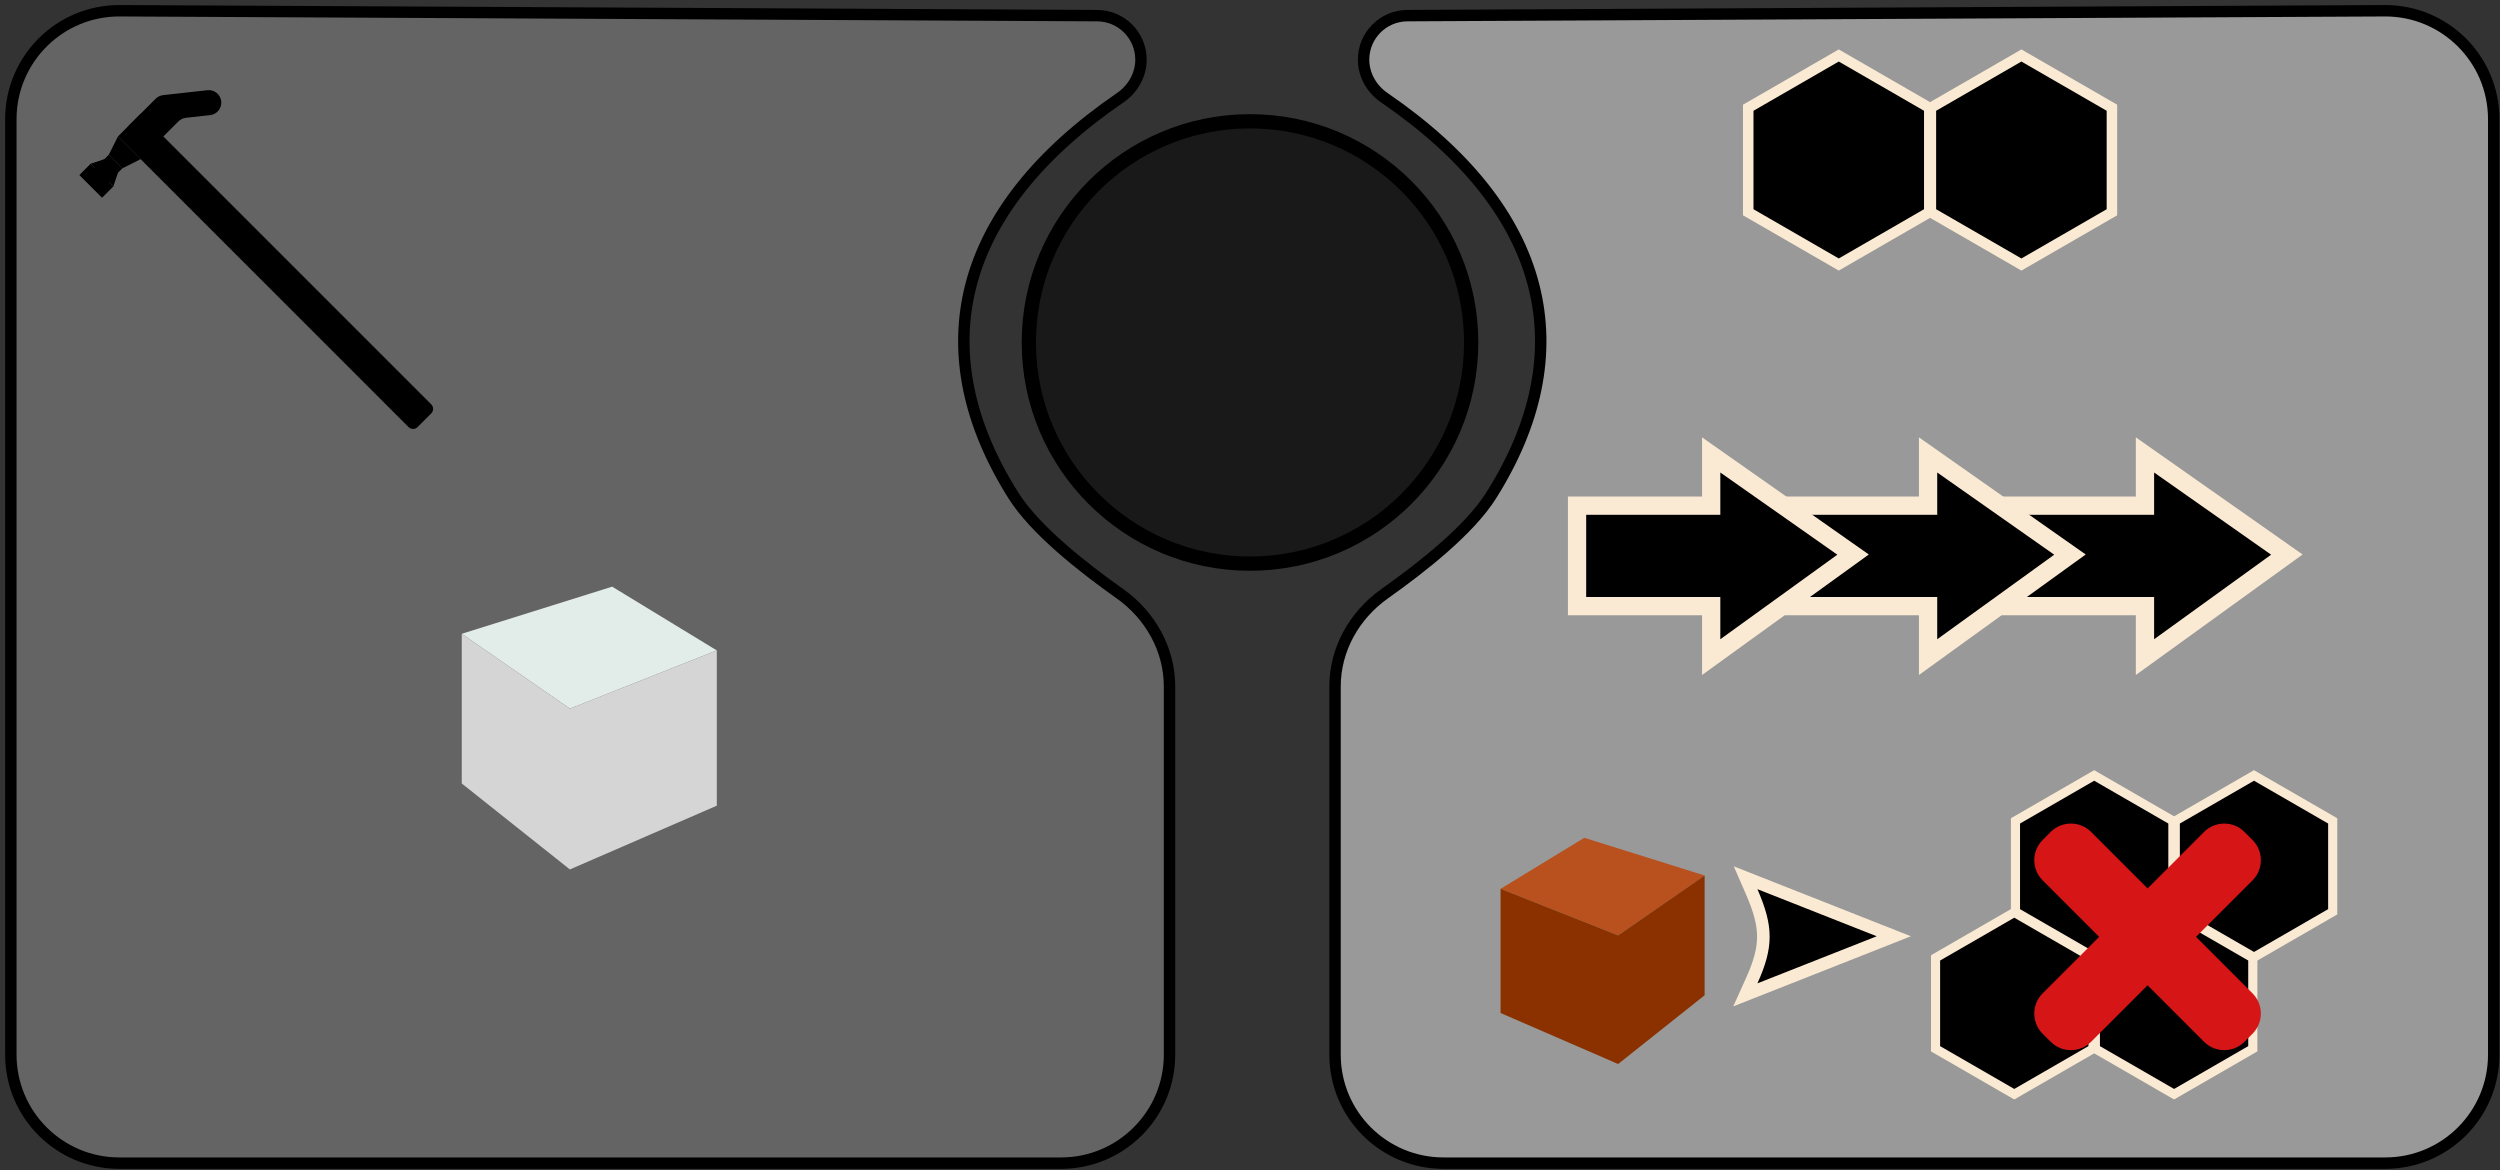 <svg width="438" height="205" viewBox="0 0 438 205" fill="none" xmlns="http://www.w3.org/2000/svg">
<rect x="0" y="0" width="438" height="205" fill="#333333" stroke="none"/>
<path d="M20.995 1.883L192.227 2.739C196.471 2.76 199.9 6.207 199.9 10.45C199.9 13.101 198.508 15.581 196.279 17.108C181.878 26.975 173.18 38.077 170.114 49.945C167.043 61.832 169.668 74.311 177.554 86.816C179.447 89.818 182.44 92.928 185.763 95.862C189.097 98.806 192.812 101.614 196.194 104.007C201.536 107.786 204.9 113.777 204.9 120.261V184.782C204.9 195.276 196.393 203.782 185.9 203.782H20.9C10.406 203.782 1.9 195.276 1.9 184.782V20.883C1.9 10.352 10.464 1.83 20.995 1.883Z" fill="#868686" fill-opacity="0.6" stroke="black" stroke-width="2"/>
<path d="M27.263 17.307L22.65 21.919C21.771 22.798 21.771 24.223 22.65 25.101L23.446 25.897C24.324 26.776 25.749 26.776 26.628 25.897L31.24 21.284C31.601 20.923 32.075 20.695 32.583 20.639L36.818 20.168C38.007 20.036 38.871 18.978 38.763 17.787C38.651 16.562 37.556 15.667 36.333 15.803L28.605 16.662C28.097 16.718 27.624 16.945 27.263 17.307Z" fill="black"/>
<path d="M20.662 23.908L24.639 19.931L75.551 70.842C75.99 71.282 75.99 71.994 75.551 72.433L73.164 74.82C72.725 75.259 72.013 75.259 71.573 74.82L20.662 23.908Z" fill="black"/>
<path d="M19.07 27.09L20.661 23.908L24.639 27.886L21.457 29.477L19.07 27.09Z" fill="black"/>
<rect x="15.093" y="31.068" width="5.625" height="3.375" transform="rotate(-45 15.093 31.068)" fill="black"/>
<path d="M18.275 27.886L15.889 28.681L19.866 32.659L20.662 30.272L18.275 27.886Z" fill="black"/>
<path d="M13.9 30.67L15.889 28.681L19.866 32.659L17.877 34.647L13.9 30.67Z" fill="black"/>
<path d="M107.25 102.782L125.585 113.954L99.843 124.154L80.9 111.04L107.25 102.782Z" fill="#E2ECE9"/>
<path d="M99.843 124.154L125.585 113.954V141.154L99.843 152.325L80.9 137.268V111.04L99.843 124.154Z" fill="#D5D5D5"/>
<path d="M417.805 1.883L246.573 2.739C242.329 2.76 238.9 6.207 238.9 10.45C238.9 13.101 240.292 15.581 242.52 17.108C256.922 26.975 265.62 38.077 268.686 49.945C271.757 61.832 269.132 74.311 261.246 86.816C259.353 89.818 256.359 92.928 253.036 95.862C249.703 98.806 245.987 101.614 242.606 104.007C237.264 107.786 233.9 113.777 233.9 120.261V184.782C233.9 195.276 242.406 203.782 252.9 203.782H417.9C428.393 203.782 436.9 195.276 436.9 184.782V20.883C436.9 10.352 428.335 1.83 417.805 1.883Z" fill="white" fill-opacity="0.5" stroke="black" stroke-width="2"/>
<path d="M375.8 82.782V88.589H353.9H352.3V90.189V104.589V106.189H353.9H375.8V111.996V115.126L378.337 113.292L398.837 98.48L400.657 97.165L398.82 95.874L378.32 81.473L375.8 79.703V82.782Z" fill="black" stroke="#FAEAD3" stroke-width="3.2"/>
<path d="M337.8 82.782V88.589H315.9H314.3V90.189V104.589V106.189H315.9H337.8V111.996V115.126L340.337 113.292L360.837 98.48L362.657 97.165L360.82 95.874L340.32 81.473L337.8 79.703V82.782Z" fill="black" stroke="#FAEAD3" stroke-width="3.2"/>
<path d="M299.8 82.782V88.589H277.9H276.3V90.189V104.589V106.189H277.9H299.8V111.996V115.126L302.337 113.292L322.837 98.48L324.657 97.165L322.82 95.874L302.32 81.473L299.8 79.703V82.782Z" fill="black" stroke="#FAEAD3" stroke-width="3.2"/>
<path d="M322.61 9.986L322.15 9.72L321.69 9.986L306.751 18.611L306.291 18.876V19.407V36.657V37.189L306.751 37.454L321.69 46.079L322.15 46.345L322.61 46.079L337.549 37.454L338.009 37.189V36.657V19.407V18.876L337.549 18.611L322.61 9.986Z" fill="black" stroke="#FAEAD3" stroke-width="1.84"/>
<path d="M354.61 9.986L354.15 9.72L353.69 9.986L338.751 18.611L338.291 18.876V19.407V36.657V37.189L338.751 37.454L353.69 46.079L354.15 46.345L354.61 46.079L369.549 37.454L370.009 37.189V36.657V19.407V18.876L369.549 18.611L354.61 9.986Z" fill="black" stroke="#FAEAD3" stroke-width="1.84"/>
<path d="M277.568 146.782L262.9 155.72L283.494 163.88L298.648 153.388L277.568 146.782Z" fill="#B9511E"/>
<path d="M283.494 163.88L262.9 155.72V177.48L283.494 186.417L298.648 174.371V153.388L283.494 163.88Z" fill="#8B3100"/>
<path d="M308.304 154.759L305.831 153.783L306.891 156.221C308.278 159.409 308.934 161.774 308.942 164.07C308.949 166.361 308.311 168.699 306.897 171.83L305.782 174.301L308.304 173.306L329.204 165.056L331.796 164.032L329.204 163.009L308.304 154.759Z" fill="black" stroke="#FAEAD3" stroke-width="2.2"/>
<path d="M353.3 160.09L352.9 159.859L352.5 160.09L339.51 167.59L339.11 167.821V168.282V183.282V183.744L339.51 183.975L352.5 191.475L352.9 191.706L353.3 191.475L366.291 183.975L366.691 183.744V183.282V168.282V167.821L366.291 167.59L353.3 160.09Z" fill="black" stroke="#FAEAD3" stroke-width="1.6"/>
<path d="M395.3 136.09L394.9 135.859L394.5 136.09L381.51 143.59L381.11 143.821V144.282V159.282V159.744L381.51 159.975L394.5 167.475L394.9 167.706L395.3 167.475L408.291 159.975L408.691 159.744V159.282V144.282V143.821L408.291 143.59L395.3 136.09Z" fill="black" stroke="#FAEAD3" stroke-width="1.6"/>
<path d="M381.3 160.09L380.9 159.859L380.5 160.09L367.51 167.59L367.11 167.821V168.282V183.282V183.744L367.51 183.975L380.5 191.475L380.9 191.706L381.3 191.475L394.291 183.975L394.691 183.744V183.282V168.282V167.821L394.291 167.59L381.3 160.09Z" fill="black" stroke="#FAEAD3" stroke-width="1.6"/>
<path d="M367.3 136.09L366.9 135.859L366.5 136.09L353.51 143.59L353.11 143.821V144.282V159.282V159.744L353.51 159.975L366.5 167.475L366.9 167.706L367.3 167.475L380.291 159.975L380.691 159.744V159.282V144.282V143.821L380.291 143.59L367.3 136.09Z" fill="black" stroke="#FAEAD3" stroke-width="1.6"/>
<path d="M357.871 181.108C355.918 179.156 355.918 175.99 357.871 174.037L386.155 145.753C388.108 143.8 391.274 143.8 393.226 145.753L394.641 147.167C396.593 149.12 396.593 152.286 394.641 154.238L366.356 182.523C364.404 184.475 361.238 184.475 359.285 182.523L357.871 181.108Z" fill="#D61616"/>
<path d="M393.226 182.523C391.274 184.475 388.108 184.475 386.155 182.523L357.871 154.238C355.918 152.286 355.918 149.12 357.871 147.167L359.285 145.753C361.238 143.8 364.404 143.8 366.356 145.753L394.641 174.037C396.593 175.99 396.593 179.156 394.641 181.108L393.226 182.523Z" fill="#D61616"/>
<circle cx="219" cy="60" r="38.75" fill="black" fill-opacity="0.5" stroke="black" stroke-width="2.5"/>
</svg>
